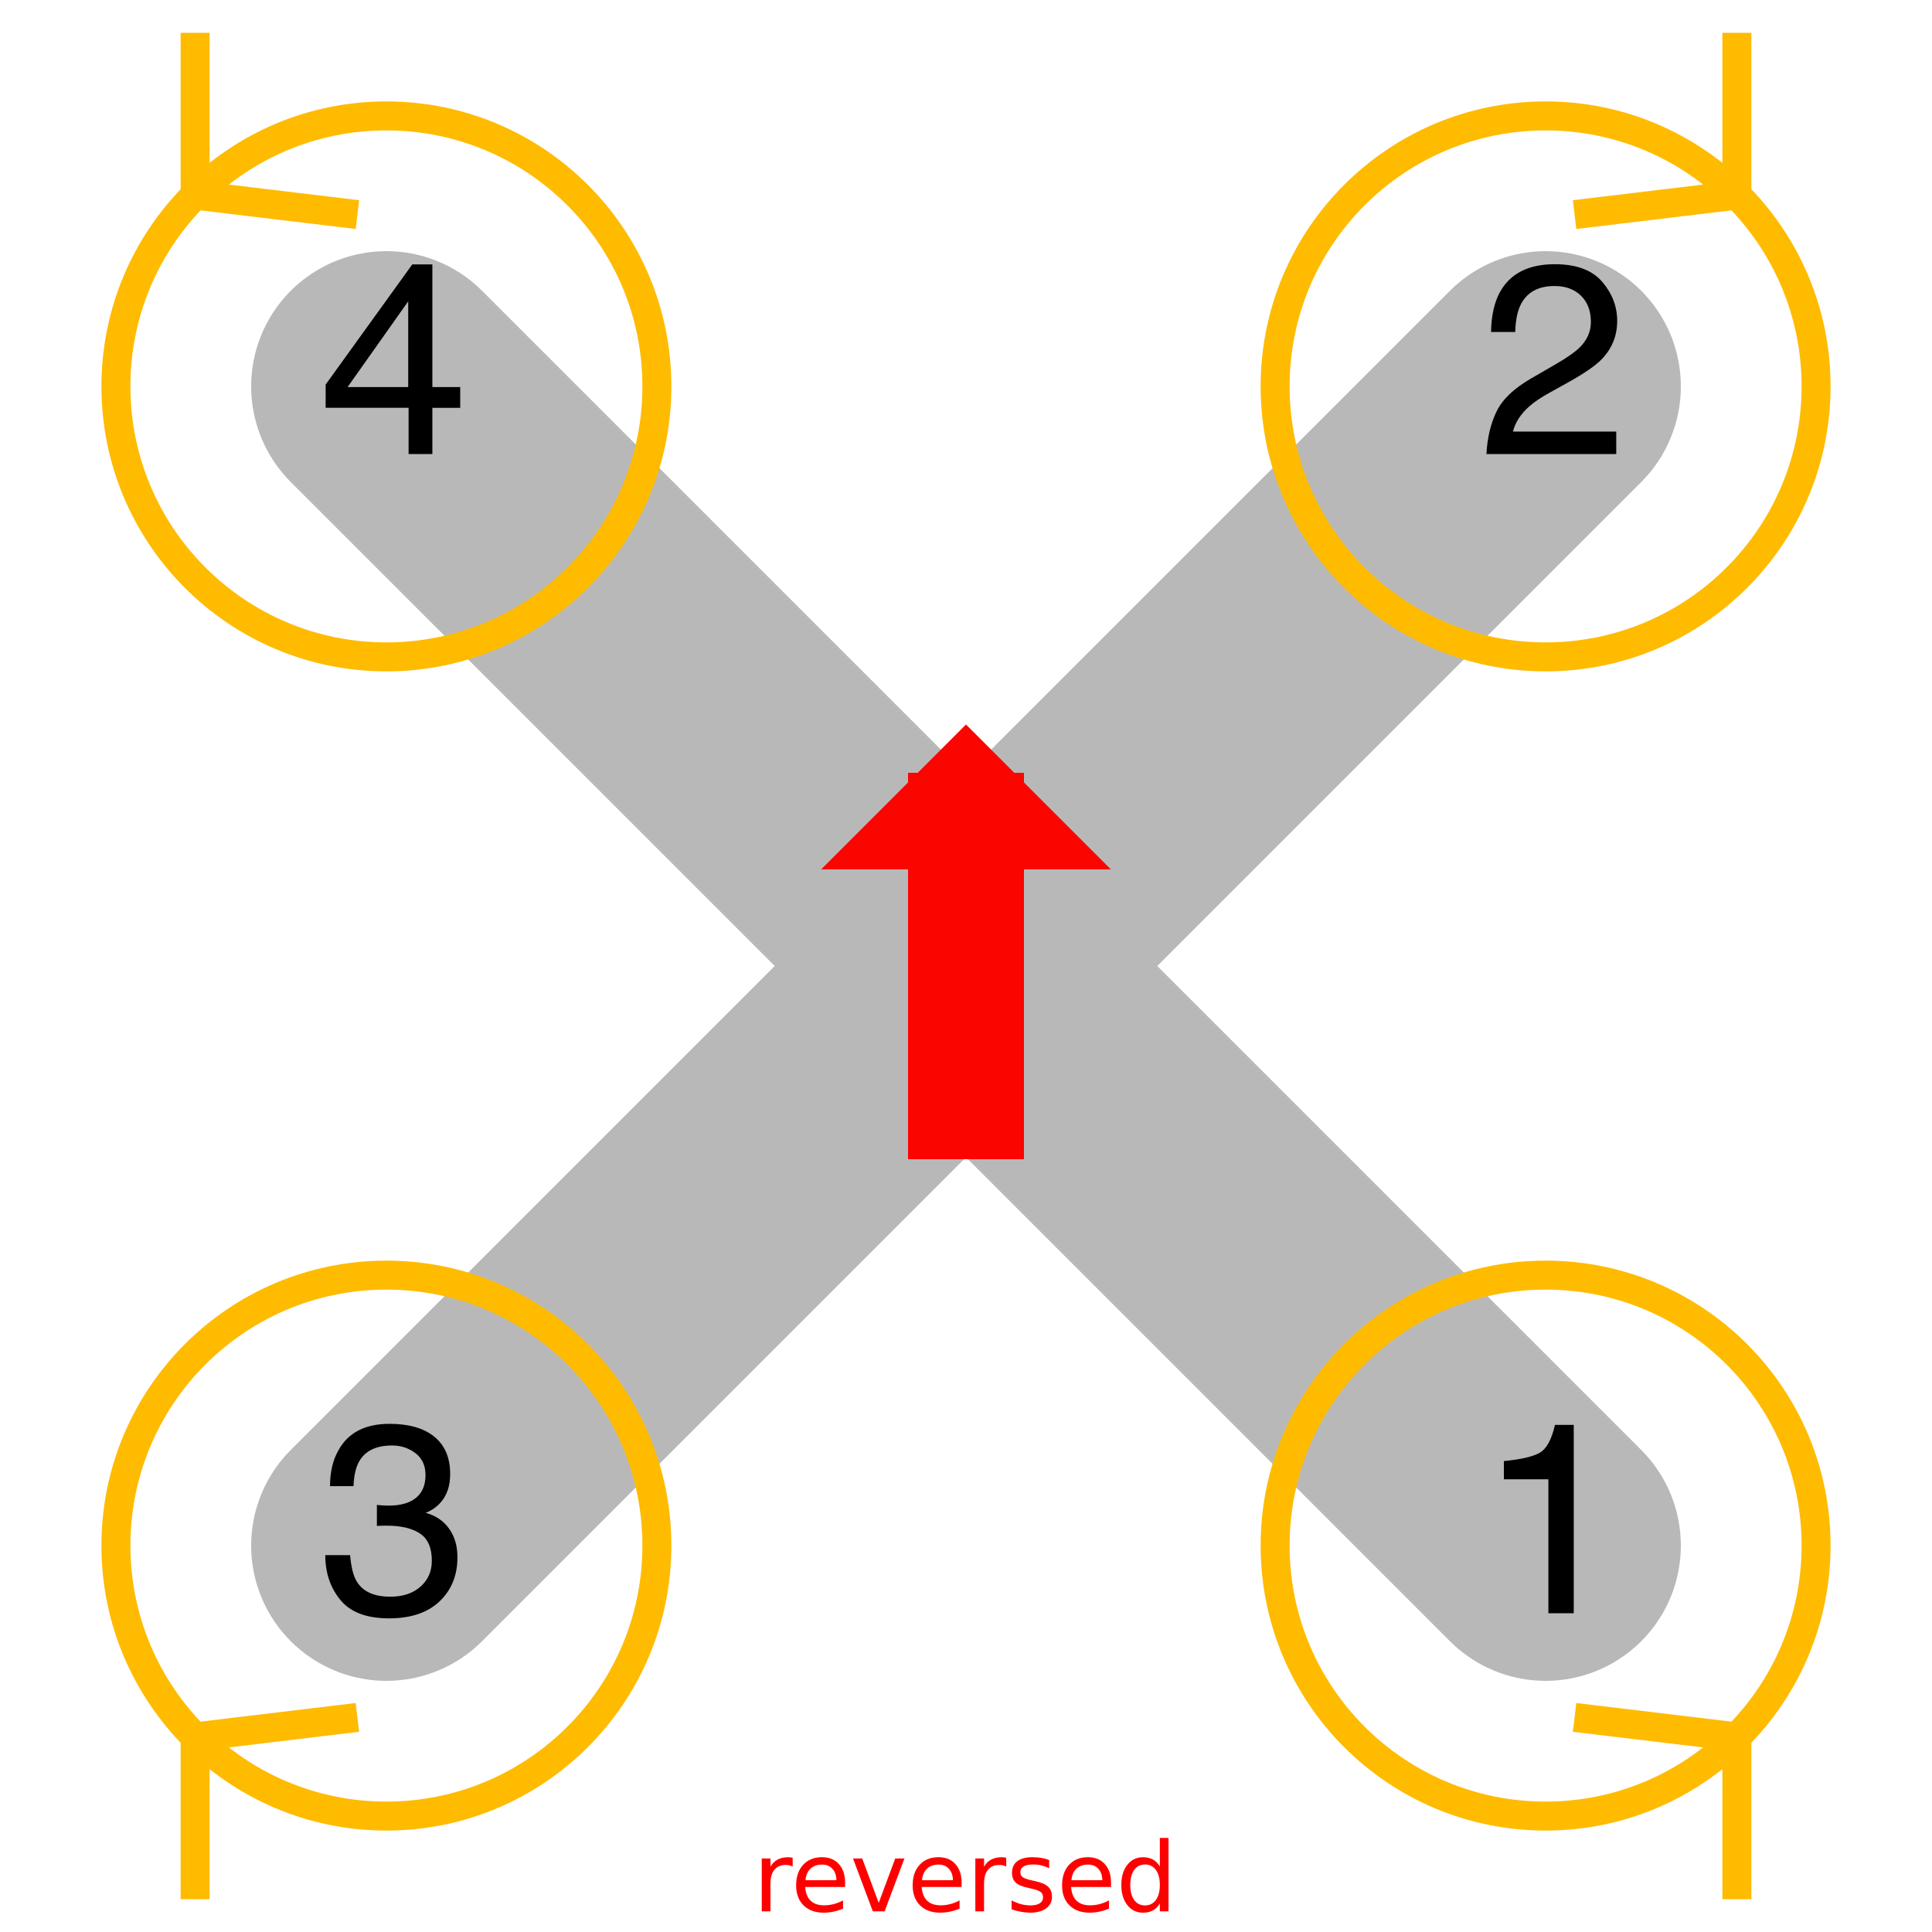 <svg xmlns="http://www.w3.org/2000/svg" xmlns:xlink="http://www.w3.org/1999/xlink" width="200pt" height="200pt" viewBox="0 0 200 200"><symbol id="glyph0-1" overflow="visible"><path d="m2.68-13.863v-1.887c1.777-.172 3.016-.461 3.719-.867.703-.406 1.227-1.367 1.57-2.879h1.945v19.496h-2.625v-13.863zm0 0"/></symbol><symbol id="glyph0-2" overflow="visible"><path d="m1.922-4.402c.605-1.25 1.789-2.383 3.547-3.402l2.625-1.52c1.176-.684 2-1.266 2.477-1.75.746-.758 1.117-1.621 1.117-2.598 0-1.141-.34-2.043-1.023-2.715-.684-.668-1.594-1.004-2.734-1.004-1.688 0-2.852.637-3.5 1.914-.348.684-.539 1.633-.574 2.844h-2.504c.027-1.703.344-3.094.945-4.172 1.066-1.895 2.949-2.844 5.648-2.844 2.242 0 3.879.609 4.914 1.82s1.551 2.562 1.551 4.047c0 1.566-.551 2.906-1.652 4.02-.641.648-1.785 1.43-3.434 2.352l-1.871 1.039c-.895.492-1.598.961-2.109 1.41-.91.793-1.484 1.672-1.719 2.637h10.688v2.324h-13.438c.09-1.688.441-3.152 1.047-4.402zm0 0"/></symbol><symbol id="glyph0-3" overflow="visible"><path d="m2.234-1.375c-1.043-1.27-1.562-2.816-1.562-4.641h2.57c.109 1.266.344 2.188.711 2.762.637 1.031 1.789 1.543 3.457 1.543 1.293 0 2.332-.344 3.117-1.039.785-.691 1.176-1.586 1.176-2.68 0-1.348-.414-2.289-1.238-2.828-.824-.539-1.969-.805-3.438-.805-.164 0-.332 0-.5.004-.168.004-.34.012-.512.02v-2.172c.254.027.469.047.641.055.176.008.363.016.562.016.922 0 1.676-.148 2.27-.438 1.039-.512 1.559-1.422 1.559-2.734 0-.977-.348-1.73-1.039-2.258-.691-.527-1.5-.793-2.422-.793-1.641 0-2.773.547-3.402 1.641-.348.602-.543 1.457-.59 2.57h-2.43c0-1.457.289-2.699.875-3.719 1-1.824 2.766-2.734 5.289-2.734 1.996 0 3.539.445 4.633 1.332 1.094.891 1.641 2.176 1.641 3.863 0 1.203-.32 2.18-.969 2.926-.402.465-.922.828-1.559 1.094 1.031.281 1.836.828 2.414 1.633.578.809.867 1.793.867 2.961 0 1.867-.613 3.391-1.848 4.566-1.23 1.176-2.973 1.762-5.234 1.762-2.316 0-3.996-.633-5.039-1.906zm0 0"/></symbol><symbol id="glyph0-4" overflow="visible"><path d="m9.258-6.93v-8.875l-6.277 8.875zm.039 6.93v-4.785h-8.586v-2.406l8.969-12.441h2.078v12.703h2.883v2.145h-2.883v4.785zm0 0"/></symbol><g><g><path d="m40 40 120 120m-120 0 120-120" style="fill:none;stroke:#b8b8b8;stroke-width:28;stroke-linecap:round;stroke-linejoin:round;stroke-miterlimit:10"/><path fill="none" stroke="#fb0" stroke-miterlimit="10" stroke-width="3" d="m40 188c-15.465 0-28-12.535-28-28s12.535-28 28-28 28 12.535 28 28-12.535 28-28 28m-19.801-8.199 16.801-2.016m-16.801 2.016v16.801"/><g><use width="100%" height="100%" x="153" y="167" xlink:href="#glyph0-1"/></g><path fill="none" stroke="#fb0" stroke-miterlimit="10" stroke-width="3" d="m40 12c15.465 0 28 12.535 28 28s-12.535 28-28 28-28-12.535-28-28 12.535-28 28-28m-19.801 8.199 16.801 2.016m-16.801-2.016v-16.801"/><g><use width="100%" height="100%" x="153" y="47" xlink:href="#glyph0-2"/></g><path fill="none" stroke="#fb0" stroke-miterlimit="10" stroke-width="3" d="m160 132c15.465 0 28 12.535 28 28 0 15.465-12.535 28-28 28s-28-12.535-28-28c0-15.465 12.535-28 28-28m19.801 47.801-16.801-2.016m16.801 2.016v16.801"/><g><use width="100%" height="100%" x="33" y="167" xlink:href="#glyph0-3"/></g><path fill="none" stroke="#fb0" stroke-miterlimit="10" stroke-width="3" d="m160 68c-15.465-0-28-12.535-28-28s12.535-28 28-28c15.465 0 28 12.535 28 28 0 15.465-12.535 28-28 28m19.801-47.801-16.801 2.016m16.801-2.016v-16.801"/><g><use width="100%" height="100%" x="33" y="47" xlink:href="#glyph0-4"/></g><path fill="none" stroke="#fa0500" stroke-linejoin="bevel" stroke-miterlimit="10" stroke-width="12" d="m100 80v40"/><path fill="#fa0500" d="m100 75-15 15h30z"/></g><g fill="red"><path d="m82.059 193.23q-.151-.088-.332-.127-.176-.044-.391-.044-.762 0-1.172.498-.405.493-.405 1.421v2.881h-.903v-5.469h.903v.85q.283-.498.737-.737.454-.244 1.104-.244.093 0 .205.015.112.01.249.034l.005.923z"/><path d="m87.484 194.9v.439h-4.131q.059.928.557 1.416.503.483 1.396.483.518 0 1.001-.127.488-.127.967-.381v.85q-.483.205-.991.312-.508.107-1.03.107-1.309 0-2.075-.762-.762-.762-.762-2.061 0-1.343.723-2.129.728-.791 1.958-.791 1.104 0 1.743.713.645.708.645 1.929zm-.898-.264q-.01-.737-.415-1.177-.4-.439-1.064-.439-.752 0-1.206.425-.449.425-.518 1.196l3.203-.005z"/><path d="m88.304 192.39h.952l1.709 4.59 1.709-4.59h.952l-2.051 5.469h-1.221z"/><path d="m99.545 194.9v.439h-4.131q.059.928.557 1.416.503.483 1.396.483.518 0 1.001-.127.488-.127.967-.381v.85q-.483.205-.991.312-.508.107-1.03.107-1.309 0-2.075-.762-.762-.762-.762-2.061 0-1.343.723-2.129.728-.791 1.958-.791 1.104 0 1.743.713.645.708.645 1.929zm-.898-.264q-.01-.737-.415-1.177-.4-.439-1.064-.439-.752 0-1.206.425-.449.425-.518 1.196l3.203-.005z"/><path d="m104.169 193.23q-.151-.088-.332-.127-.176-.044-.391-.044-.762 0-1.172.498-.405.493-.405 1.421v2.881h-.903v-5.469h.903v.85q.283-.498.737-.737.454-.244 1.104-.244.093 0 .205.015.112.01.249.034l.005.923z"/><path d="m108.607 192.551v.85q-.381-.195-.791-.293-.41-.098-.85-.098-.669 0-1.006.205-.332.205-.332.615 0 .312.239.493.239.176.962.337l.308.068q.957.205 1.357.581.405.371.405 1.04 0 .762-.605 1.206-.601.444-1.655.444-.439 0-.918-.088-.474-.083-1.001-.254v-.928q.498.259.981.391.483.127.957.127.635 0 .977-.215.342-.22.342-.615 0-.366-.249-.562-.244-.195-1.079-.376l-.312-.073q-.835-.176-1.206-.537-.371-.366-.371-1.001 0-.771.547-1.191.547-.42 1.553-.42.498 0 .938.073.439.073.811.22z"/><path d="m115.013 194.9v.439h-4.131q.059.928.557 1.416.503.483 1.396.483.518 0 1.001-.127.488-.127.967-.381v.85q-.483.205-.991.312-.508.107-1.03.107-1.309 0-2.075-.762-.762-.762-.762-2.061 0-1.343.723-2.129.728-.791 1.958-.791 1.104 0 1.743.713.645.708.645 1.929zm-.898-.264q-.01-.737-.415-1.177-.4-.439-1.064-.439-.752 0-1.206.425-.449.425-.518 1.196l3.203-.005z"/><path d="m120.067 193.22v-2.959h.898v7.598h-.898v-.82q-.283.488-.718.728-.43.234-1.035.234-.991 0-1.616-.791-.62-.791-.62-2.08 0-1.289.62-2.08.625-.791 1.616-.791.605 0 1.035.239.435.234.718.723zm-3.062 1.909q0 .991.405 1.558.41.562 1.123.562.713 0 1.123-.562.41-.566.41-1.558 0-.991-.41-1.553-.41-.566-1.123-.566-.713 0-1.123.566-.405.562-.405 1.553z"/></g></g></svg>